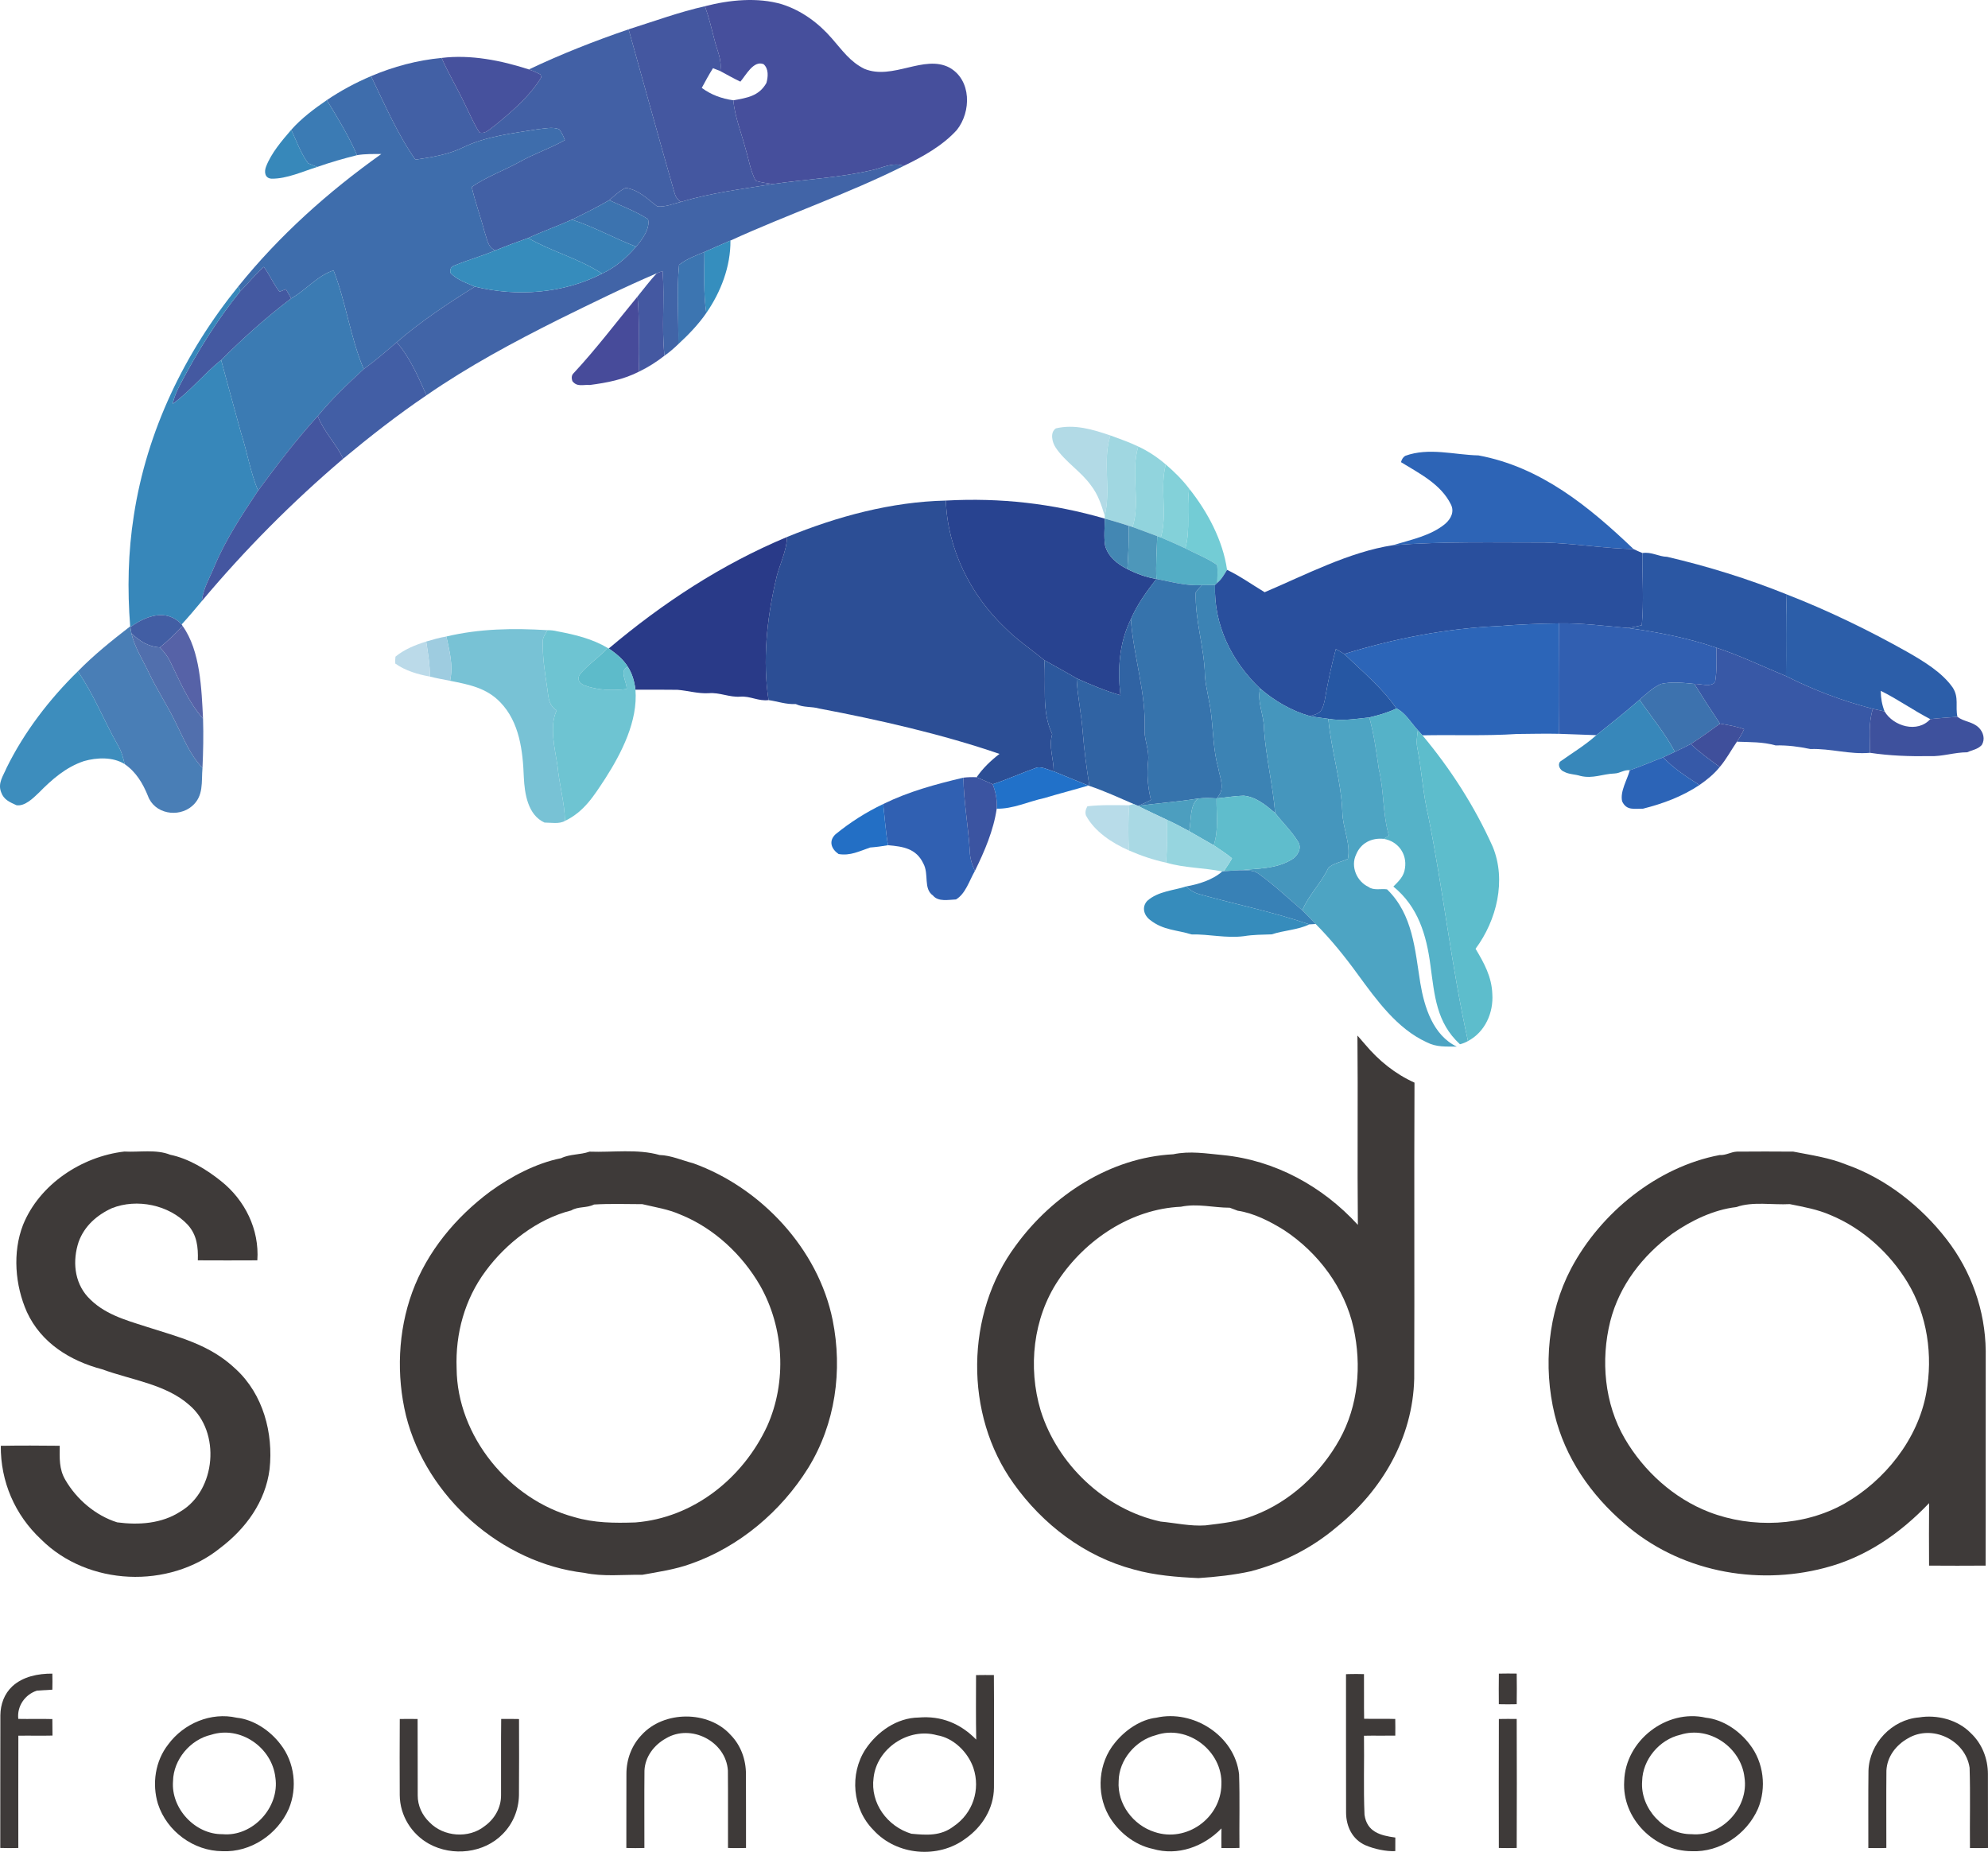 <?xml version="1.0" ?>
<!-- Generator: Adobe Illustrator 25.0.1, SVG Export Plug-In . SVG Version: 6.00 Build 0)  -->
<svg xmlns="http://www.w3.org/2000/svg" viewBox="0 0 568.315 529.399">
	<g>
		<path fill="#464F9C" d="M223.545,1.22c5.62,1.79,10.43,5.34,14.27,9.77c2.93,3.33,5.17,6.66,9.3,8.69   c8.09,3.33,17.01-4.18,24.3-0.36c6.35,3.54,6.26,12.66,2.12,17.84c-4.08,4.51-9.72,7.63-15.14,10.25c-3.4-1.14-6.05,0.62-9.43,1.3   c-9.15,2.1-18.8,2.56-28.07,3.91c-1.62-0.24-3.27-0.46-4.84-0.92c-1.5-2.75-1.99-6.13-2.91-9.12c-1.24-4.76-3.02-8.99-3.52-13.91   c3.88-0.68,7.34-1.17,9.47-4.95c0.49-1.74,0.69-4.04-0.8-5.37c-2.86-1.21-5.11,3.23-6.64,4.99c-1.95-0.92-3.84-1.99-5.74-3.02   c0.51-3.31-0.92-5.83-1.67-8.97c-0.83-3.22-1.59-6.44-2.72-9.57C208.485-0.03,216.555-0.85,223.545,1.22L223.545,1.22z"/>
		<path fill="#4457A0" d="M201.525,1.78c1.13,3.13,1.89,6.35,2.72,9.57c0.75,3.14,2.18,5.66,1.67,8.97   c-0.69-0.29-1.39-0.57-2.09-0.83c-1.15,1.83-2.19,3.74-3.21,5.64c2.75,2.01,5.67,3.05,9.01,3.54c0.5,4.92,2.28,9.15,3.52,13.91   c0.92,2.99,1.41,6.37,2.91,9.12c1.57,0.46,3.22,0.68,4.84,0.92c-8.89,1.44-17.61,2.51-26.3,5.11c-1.1-0.93-1.49-1.49-1.85-2.87   c-4.44-15.46-8.7-30.98-13.04-46.48C186.925,6.1,194.135,3.45,201.525,1.78L201.525,1.78z"/>
		<path fill="#4260A5" d="M179.705,8.38c4.34,15.5,8.6,31.02,13.04,46.48c0.36,1.38,0.75,1.94,1.85,2.87   c-2.1,0.53-4.53,1.53-6.71,1.27c-2.97-2.22-5.11-4.65-9-5.3c-1.75,0.79-3.26,2.3-4.72,3.52c-3.44,2.03-7.09,3.8-10.68,5.57   c-4.13,1.85-8.4,3.35-12.5,5.26c-3.17,1.11-6.3,2.28-9.41,3.54c-2.26-1.07-2.29-3.26-3.07-5.37c-1.11-4.29-2.68-8.46-3.65-12.77   c4.23-2.93,9.25-4.72,13.76-7.21c4.16-2.34,8.73-3.83,12.86-6.19c-0.4-1.1-0.88-2.14-1.59-3.07c-1.82-0.83-4.39-0.18-6.3-0.01   c-6.98,1.12-14.77,2.03-21.14,5.14c-4.19,2.07-9.1,2.87-13.69,3.53c-5.15-7.3-8.78-15.85-12.69-23.87   c6.45-2.74,13.2-4.55,20.18-5.21c2,4.55,4.58,8.8,6.69,13.3c1.34,2.67,2.5,5.51,4.13,8.01c1.74,0.54,2.97-1.04,4.3-1.91   c4.86-3.98,10.09-8.43,13.37-13.85l-0.2-0.79c-1.06-0.57-2.17-1.06-3.33-1.47C160.435,15.45,170.025,11.69,179.705,8.38   L179.705,8.38z"/>
		<path fill="#46519D" d="M151.205,19.85c1.16,0.41,2.27,0.9,3.33,1.47l0.2,0.79c-3.28,5.42-8.51,9.87-13.37,13.85   c-1.33,0.87-2.56,2.45-4.3,1.91c-1.63-2.5-2.79-5.34-4.13-8.01c-2.11-4.5-4.69-8.75-6.69-13.3   C134.515,15.53,143.345,17.29,151.205,19.85L151.205,19.85z"/>
		<path fill="#3E6DAC" d="M106.065,21.77c3.91,8.02,7.54,16.57,12.69,23.87c4.59-0.66,9.5-1.46,13.69-3.53   c6.37-3.11,14.16-4.02,21.14-5.14c1.91-0.17,4.48-0.82,6.3,0.01c0.71,0.93,1.19,1.97,1.59,3.07c-4.13,2.36-8.7,3.85-12.86,6.19   c-4.51,2.49-9.53,4.28-13.76,7.21c0.97,4.31,2.54,8.48,3.65,12.77c0.78,2.11,0.81,4.3,3.07,5.37c-3.74,1.61-7.67,2.66-11.41,4.22   c-1.16,0.34-1.62,1.07-1.39,2.19c1.7,1.94,4.66,2.91,6.98,3.94c-7.71,4.81-15.49,9.95-22.36,15.91c-3.08,2.64-6.12,5.3-9.42,7.67   c-3.82-9.05-5.06-19.1-8.62-28.21c-4.53,1.39-7.94,5.69-12.12,8.01c-0.48-0.9-0.99-1.78-1.53-2.64c-0.6,0.24-1.2,0.48-1.8,0.72   c-1.72-2.18-2.82-4.82-4.49-7.11c-2.42,2.1-4.44,4.69-6.72,6.96l-0.55-1.4c11.75-14.57,25.64-26.99,40.86-37.82   c-2.34,0-4.63-0.06-6.94,0.33c-2.39-5.52-5.5-10.62-8.64-15.74C97.395,25.93,101.645,23.64,106.065,21.77L106.065,21.77z"/>
		<path fill="#3B7BB4" d="M93.425,28.62c3.14,5.12,6.25,10.22,8.64,15.74c-3.85,0.96-7.6,2.04-11.35,3.36   c-0.9-0.31-1.78-0.66-2.63-1.06c-2.1-2.83-3.34-6.38-4.82-9.56C86.195,33.81,89.805,31.1,93.425,28.62L93.425,28.62z"/>
		<path fill="#3788BA" d="M83.265,37.1c1.48,3.18,2.72,6.73,4.82,9.56c0.85,0.4,1.73,0.75,2.63,1.06c-4.16,1.28-8.66,3.4-13.04,3.36   c-1.95-0.08-2.21-1.9-1.62-3.44C77.565,43.72,80.555,40.26,83.265,37.1L83.265,37.1z"/>
		<path fill="#4164A7" d="M258.395,47.41c-16.07,8.05-33.16,13.85-49.58,21.36c-2.49,1.06-4.96,2.17-7.44,3.26   c-2.44,1.01-5.2,2.03-7.25,3.7c-0.72,7.46-0.09,15.14-0.22,22.65c-1.24,1.19-2.53,2.32-3.94,3.3c-0.9-8.07,0.09-16.12-0.54-24.19   c-0.56,0.19-1.12,0.41-1.68,0.64c-9.49,4.06-18.76,8.64-28.01,13.19c-13.03,6.53-25.82,13.39-37.82,21.69   c-2.32-5.2-4.72-10.86-8.52-15.16c6.87-5.96,14.65-11.1,22.36-15.91c12,2.95,25.28,2,36.35-3.72c3.84-1.77,6.98-4.52,9.72-7.7   c1.67-1.88,4.13-5.24,3.42-7.87c-3.42-2.24-7.4-3.68-11.08-5.43c1.46-1.22,2.97-2.73,4.72-3.52c3.89,0.65,6.03,3.08,9,5.3   c2.18,0.26,4.61-0.74,6.71-1.27c8.69-2.6,17.41-3.67,26.3-5.11c9.27-1.35,18.92-1.81,28.07-3.91   C252.345,48.03,254.995,46.27,258.395,47.41L258.395,47.41z"/>
		<path fill="#3C73AF" d="M174.165,57.22c3.68,1.75,7.66,3.19,11.08,5.43c0.71,2.63-1.75,5.99-3.42,7.87   c-6.18-2.39-12.04-5.69-18.34-7.73C167.075,61.02,170.725,59.25,174.165,57.22L174.165,57.22z"/>
		<path fill="#3880B6" d="M163.485,62.79c6.3,2.04,12.16,5.34,18.34,7.73c-2.74,3.18-5.88,5.93-9.72,7.7   c-6.65-4.36-14.28-6.24-21.12-10.17C155.085,66.14,159.355,64.64,163.485,62.79L163.485,62.79z"/>
		<path fill="#368CBC" d="M150.985,68.05c6.84,3.93,14.47,5.81,21.12,10.17c-11.07,5.72-24.35,6.67-36.35,3.72   c-2.32-1.03-5.28-2-6.98-3.94c-0.23-1.12,0.23-1.85,1.39-2.19c3.74-1.56,7.67-2.61,11.41-4.22   C144.685,70.33,147.815,69.16,150.985,68.05L150.985,68.05z"/>
		<path fill="#358EBE" d="M208.815,68.77c0.07,7.39-2.74,14.7-6.91,20.72c-0.84-5.82-0.56-11.6-0.53-17.46   C203.855,70.94,206.325,69.83,208.815,68.77L208.815,68.77z"/>
		<path fill="#3C75B1" d="M201.375,72.03c-0.03,5.86-0.31,11.64,0.53,17.46c-2.24,3.26-5.1,6.21-8,8.89   c0.13-7.51-0.5-15.19,0.22-22.65C196.175,74.06,198.935,73.04,201.375,72.03L201.375,72.03z"/>
		<path fill="#4459A1" d="M75.415,76.29c1.67,2.29,2.77,4.93,4.49,7.11c0.6-0.24,1.2-0.48,1.8-0.72c0.54,0.86,1.05,1.74,1.53,2.64   c-7.04,5.31-13.76,11.38-20.02,17.6c-4.87,3.92-8.85,8.92-13.89,12.58c0.44-1.92,1.19-3.71,2.1-5.44   c4.92-9.4,10.6-18.56,17.27-26.81C70.975,80.98,72.995,78.39,75.415,76.29L75.415,76.29z"/>
		<path fill="#3B7BB3" d="M95.355,77.31c3.56,9.11,4.8,19.16,8.62,28.21c-4.59,4.24-9.18,8.58-13.14,13.42   c-6.15,6.77-11.64,13.98-17.06,21.33c-2.21-5.33-3.07-10.95-4.85-16.44c-1.91-6.97-3.84-13.93-5.71-20.91   c6.26-6.22,12.98-12.29,20.02-17.6C87.415,83,90.825,78.7,95.355,77.31L95.355,77.31z"/>
		<path fill="#4458A1" d="M189.425,77.49c0.63,8.07-0.36,16.12,0.54,24.19c-2.26,1.77-4.68,3.31-7.26,4.55   c-0.34-7.17,0.24-14.3-0.46-21.45c1.82-2.23,3.54-4.55,5.5-6.65C188.305,77.9,188.865,77.68,189.425,77.49L189.425,77.49z"/>
		<path fill="#3787BA" d="M68.145,81.85l0.55,1.4c-6.67,8.25-12.35,17.41-17.27,26.81c-0.91,1.73-1.66,3.52-2.1,5.44   c5.04-3.66,9.02-8.66,13.89-12.58c1.87,6.98,3.8,13.94,5.71,20.91c1.78,5.49,2.64,11.11,4.85,16.44   c-4.56,6.87-9.31,14.03-12.48,21.66c-1.31,3.21-3.29,6.45-3.58,9.88c-1.89,2.26-3.79,4.54-5.79,6.7   c-4.31-4.66-10.28-2.44-14.66,0.78l-0.05-0.23c-0.83-10.57-0.61-21.19,1.04-31.67C41.965,123.16,52.785,100.82,68.145,81.85   L68.145,81.85z"/>
		<path fill="#474B9A" d="M182.245,84.78c0.7,7.15,0.12,14.28,0.46,21.45c-4.48,2.29-9.15,3.18-14.08,3.83   c-1.95-0.16-3.62,0.66-4.99-1.1c-0.34-1.02-0.21-1.79,0.39-2.32C170.535,99.63,176.155,92.15,182.245,84.78L182.245,84.78z"/>
		<path fill="#425EA5" d="M113.395,97.85c3.8,4.3,6.2,9.96,8.52,15.16c-8.28,5.61-16.12,11.74-23.81,18.13   c-2.01-4.33-5.5-7.62-7.27-12.2c3.96-4.84,8.55-9.18,13.14-13.42C107.275,103.15,110.315,100.49,113.395,97.85L113.395,97.85z"/>
		<path fill="#4456A0" d="M90.835,118.94c1.77,4.58,5.26,7.87,7.27,12.2c-14.58,12.39-28.09,26.01-40.39,40.67   c0.29-3.43,2.27-6.67,3.58-9.88c3.17-7.63,7.92-14.79,12.48-21.66C79.195,132.92,84.685,125.71,90.835,118.94L90.835,118.94z"/>
		<path fill="#B2DAE6" d="M301.845,122.46c5.4-1.26,10.49,0.3,15.58,2.02c-2.34,7.3,0.26,15.43-1.62,23   c-0.92-3.09-1.88-6.05-3.87-8.64c-2.88-4.07-7.4-6.76-10.13-10.86C300.805,126.52,300.075,123.63,301.845,122.46L301.845,122.46z"/>
		<path fill="#A0D7E1" d="M317.425,124.48c2.68,0.98,5.39,1.93,7.97,3.16c-2.26,7.58,0.69,15.74-1.62,23.01l-1.1-0.34   c-2.27-0.73-4.54-1.43-6.84-2.05l-0.03-0.78C317.685,139.91,315.085,131.78,317.425,124.48L317.425,124.48z"/>
		<path fill="#91D4DD" d="M325.395,127.64c2.86,1.34,5.47,3.07,7.87,5.14c-1.81,7.04,0.56,13.94-1.41,20.86l-1.03-0.37   c-2.35-0.88-4.71-1.74-7.05-2.62C326.085,143.38,323.135,135.22,325.395,127.64L325.395,127.64z"/>
		<path fill="#2D64B6" d="M422.665,130.19c17.8,3.31,31.58,14.62,44.34,26.79c-8.48-0.21-16.92-1.62-25.4-1.88   c-14.43,0.02-29.02-0.35-43.41,0.76c5-1.53,10.86-2.68,14.98-6.14c1.6-1.4,2.65-3.43,1.6-5.51c-2.85-5.82-9.05-8.88-14.27-12.09   c0.22-0.84,0.62-1.44,1.22-1.81C408.515,127.84,415.715,130.04,422.665,130.19L422.665,130.19z"/>
		<path fill="#83D1D9" d="M333.265,132.78c2.43,2.07,4.75,4.37,6.69,6.92c-0.81,5.75,0.44,11.5-1.1,17.05   c-2.31-1.09-4.65-2.11-7-3.11C333.825,146.72,331.455,139.82,333.265,132.78L333.265,132.78z"/>
		<path fill="#73CCD5" d="M339.955,139.7c5.26,6.61,9.62,14.76,10.83,23.2c-0.84,1.35-1.54,2.71-2.81,3.73   c0.03-1.69,0.17-3.41-0.02-5.09c-2.75-1.98-6.1-3.21-9.1-4.79C340.395,151.2,339.145,145.45,339.955,139.7L339.955,139.7z"/>
		<path fill="#2C4E95" d="M270.395,143.1c0.45,13.73,7.02,26.98,16.92,36.37c3.44,3.49,7.47,6.13,11.21,9.25   c0.61,7.19-0.9,14.44,2.27,21.14c-1.05,3.7,0.41,6.88,0.43,10.66c-1.55-0.41-3.66-1.63-5.22-0.95c-4.1,1.46-8.07,3.26-12.21,4.63   c-1.53-0.67-3.06-1.36-4.6-2.01c1.76-2.56,4.07-4.79,6.54-6.67c-16.43-5.64-34.55-9.75-51.5-12.96c-2.26-0.65-4.52-0.23-6.76-1.29   c-2.8,0.14-5.09-0.75-7.77-1.13c-1.71-11.19-0.52-22.94,2-33.93c0.87-4.44,3.15-8.28,3.29-12.7   C239.385,147.61,254.845,143.45,270.395,143.1L270.395,143.1z"/>
		<path fill="#284390" d="M270.395,143.1c15.6-0.86,30.52,0.84,45.44,5.16c-0.02,2.54-0.31,5.2,0.09,7.72   c0.85,3.18,3.53,5.29,6.36,6.7c2.62,1.33,5.38,2.36,8.3,2.82c-2.81,3.62-5.47,7.26-7.3,11.5c-3.37,6.89-3.82,14.23-2.99,21.75   c-4.29-1.24-8.45-3-12.52-4.82c-3.05-1.8-6.16-3.49-9.25-5.21c-3.74-3.12-7.77-5.76-11.21-9.25   C277.415,170.08,270.845,156.83,270.395,143.1L270.395,143.1z"/>
		<path fill="#4387B3" d="M315.835,148.26c2.3,0.62,4.57,1.32,6.84,2.05c0.08,4.13-0.12,8.24-0.39,12.37   c-2.83-1.41-5.51-3.52-6.36-6.7C315.525,153.46,315.815,150.8,315.835,148.26L315.835,148.26z"/>
		<path fill="#4D97BA" d="M322.675,150.31l1.1,0.34c2.34,0.88,4.7,1.74,7.05,2.62c-0.13,4.08-0.45,8.14-0.24,12.23   c-2.92-0.46-5.68-1.49-8.3-2.82C322.555,158.55,322.755,154.44,322.675,150.31L322.675,150.31z"/>
		<path fill="#53ADC5" d="M330.825,153.27l1.03,0.37c2.35,1,4.69,2.02,7,3.11c3,1.58,6.35,2.81,9.1,4.79   c0.19,1.68,0.05,3.4,0.02,5.09l-0.63,0.61c-1.25-0.01-2.5,0-3.75,0.03c-4.54,0.27-8.61-0.93-13.01-1.77   C330.375,161.41,330.695,157.35,330.825,153.27L330.825,153.27z"/>
		<path fill="#293A88" d="M224.995,153.51c-0.14,4.42-2.42,8.26-3.29,12.7c-2.52,10.99-3.71,22.74-2,33.93   c-2.86,0.38-5.24-1.21-8.08-0.98c-3.12,0.23-5.88-1.26-9.02-0.99c-3.07,0.17-5.93-0.73-8.95-0.97c-4-0.07-8-0.02-12-0.04   c-0.27-2.33-0.89-4.5-2.15-6.5c-1.38-2.24-3.35-3.79-5.47-5.28C189.475,172.36,206.315,161.31,224.995,153.51L224.995,153.51z"/>
		<path fill="#294F9D" d="M441.605,155.1c8.48,0.26,16.92,1.67,25.4,1.88c0.83,0.4,1.67,0.77,2.51,1.12   c-0.06,6.85,0.47,13.83-0.17,20.64c-1.31,0.33-2.63,0.59-3.96,0.79c-6.55-0.57-13.18-1.44-19.75-1.32   c-5.7,0.07-11.34,0.31-17.02,0.76c-15.08,0.66-29.9,3.54-44.32,7.99c-0.8-0.49-1.58-0.97-2.41-1.42c-1.32,4.88-2.34,9.76-3.2,14.73   c-0.71,3.01-1.11,3.64-4.2,4.44c-5.25-1.47-10.16-4.34-14.27-7.9c-8.17-7.77-13.25-18.14-12.87-29.57l0.63-0.61   c1.27-1.02,1.97-2.38,2.81-3.73c3.74,1.8,7.19,4.25,10.74,6.4c11.59-4.92,24.18-11.53,36.67-13.44   C412.585,154.75,427.175,155.12,441.605,155.1L441.605,155.1z"/>
		<path fill="#2B57A3" d="M469.515,158.1c2.71-0.4,4.52,1.02,7.07,1.08c11.63,2.72,23.01,6.24,34.2,10.75   c-0.34,7.78-0.1,15.56-0.22,23.35c-6.64-2.73-13.06-5.86-19.9-8.11c-8.22-2.81-16.69-4.45-25.28-5.64c1.33-0.2,2.65-0.46,3.96-0.79   C469.985,171.93,469.455,164.95,469.515,158.1L469.515,158.1z"/>
		<path fill="#3673AC" d="M330.585,165.5c4.4,0.84,8.47,2.04,13.01,1.77c-0.64,0.65-1.23,1.34-1.77,2.08   c-0.22,8.15,2.48,15.75,2.63,23.83c0.29,3.85,1.45,7.51,1.82,11.34c0.58,5.08,0.61,10.06,1.98,15.03c0.56,3.12,2.14,6.07-0.48,8.69   c-1.78-0.11-3.53-0.17-5.3,0.04c-5.69,0.94-11.45,1.31-17.16,2.11c1.24-0.52,2.51-1.07,3.7-1.71c-0.93-3.94-1.18-7.11-0.79-11.15   c0.34-3-0.97-5.59-1.03-8.51c0.56-10.67-3.19-21.4-3.91-32.02C325.115,172.76,327.775,169.12,330.585,165.5L330.585,165.5z"/>
		<path fill="#3C83B4" d="M343.595,167.27c1.25-0.03,2.5-0.04,3.75-0.03c-0.38,11.43,4.7,21.8,12.87,29.57   c-0.87,4.18,1.16,7.53,1.13,11.64c0.56,8.04,2.52,15.96,3.19,23.98c-2.61-2.2-5.48-4.65-9.02-4.96c-2.59,0.06-5.17,0.54-7.74,0.77   c2.62-2.62,1.04-5.57,0.48-8.69c-1.37-4.97-1.4-9.95-1.98-15.03c-0.37-3.83-1.53-7.49-1.82-11.34c-0.15-8.08-2.85-15.68-2.63-23.83   C342.365,168.61,342.955,167.92,343.595,167.27L343.595,167.27z"/>
		<path fill="#2C5EA9" d="M510.785,169.93c11.84,4.61,23.48,10.26,34.55,16.49c4.55,2.62,9.89,5.8,12.92,10.18   c1.81,2.86,0.67,5.31,1.32,8.32c-2.59,0.19-5.18,0.36-7.76,0.66c-4.83-2.49-9.29-5.69-14.16-8.09c0.03,2.12,0.33,3.89,1.09,5.88   c-1.12-0.25-2.23-0.49-3.35-0.73c-8.79-2.31-16.72-5.28-24.83-9.36C510.685,185.49,510.445,177.71,510.785,169.93L510.785,169.93z"/>
		<path fill="#425EA4" d="M51.925,178.51l0.28,0.44c-2.04,2.19-4.18,4.25-6.51,6.14c-3.41-0.25-5.67-1.78-8.12-4l-0.31-1.8   C41.645,176.07,47.615,173.85,51.925,178.51L51.925,178.51z"/>
		<path fill="#3063A3" d="M323.285,177c0.72,10.62,4.47,21.35,3.91,32.02c0.06,2.92,1.37,5.51,1.03,8.51   c-0.39,4.04-0.14,7.21,0.79,11.15c-1.19,0.64-2.46,1.19-3.7,1.71l-1.23-0.54c-4.17-1.8-8.35-3.72-12.66-5.18   c-0.82-5.14-1.49-10.3-1.91-15.5c-0.36-5.11-1.5-10.11-1.74-15.24c4.07,1.82,8.23,3.58,12.52,4.82   C319.465,191.23,319.915,183.89,323.285,177L323.285,177z"/>
		<path fill="#2C65B8" d="M445.635,178.21c-0.06,10.52-0.09,21.05-0.01,31.57c-4.01-0.1-8.01,0.03-12.02,0.05   c-8.96,0.59-17.98,0.2-26.96,0.38l-1.32-1.45c-1.89-2.02-3.58-5.04-6.13-6.22c-4.03-5.89-9.79-10.63-14.9-15.58   c14.42-4.45,29.24-7.33,44.32-7.99C434.295,178.52,439.935,178.28,445.635,178.21L445.635,178.21z"/>
		<path fill="#315FB1" d="M445.635,178.21c6.57-0.12,13.2,0.75,19.75,1.32c8.59,1.19,17.06,2.83,25.28,5.64   c0.04,3.22,0.19,6.58-0.36,9.76c-1.08,1.65-4.27,0.48-5.94,0.58c-3.09-0.3-6.47-0.68-9.52,0.01c-2.29,0.99-4.28,2.89-6.15,4.52   c-4.01,3.5-8.18,6.81-12.34,10.13c-3.58-0.16-7.16-0.24-10.73-0.39C445.545,199.26,445.575,188.73,445.635,178.21L445.635,178.21z"/>
		<path fill="#497EB6" d="M37.215,179.06l0.05,0.23l0.31,1.8c0.9,3.94,3.17,7.4,4.94,11.13c2.31,4.92,5.34,9.43,7.7,14.32   c2.29,4.6,4.08,9.19,7.67,13c-0.35,4.04,0.43,8.01-3.01,10.93c-3.92,3.34-10.73,2.22-12.59-2.95c-1.46-3.59-3.39-6.84-6.65-9.08   c-0.43-1.86-0.9-3.66-1.89-5.32c-4.01-7.02-6.87-14.51-11.49-21.2C26.875,187.19,32.005,183.1,37.215,179.06L37.215,179.06z"/>
		<path fill="#5662A7" d="M52.205,178.95c5.09,7.11,5.41,18.07,5.84,26.51c-4.28-4.92-6.53-10.54-9.38-16.3   c-0.73-1.56-1.78-2.84-2.97-4.07C48.025,183.2,50.165,181.14,52.205,178.95L52.205,178.95z"/>
		<path fill="#78C2D5" d="M156.495,180.15c-0.45,0.91-1.27,1.92-1.32,2.96c-0.13,4.35,0.5,8.58,1.15,12.86   c0.51,2.8,0.16,5.4,2.8,7.11c-2.17,4.65-0.46,11.03,0.25,15.88c0.49,5.31,2.02,10.36,2.14,15.71c-1.61,0.96-4.04,0.49-5.86,0.48   c-4.79-2.18-5.68-8.28-5.91-12.96c-0.28-7.52-1.23-15.74-6.72-21.42c-3.98-4.15-8.97-5.06-14.36-6.15   c0.95-4.41-0.15-8.38-1.06-12.66C137.135,179.69,146.755,179.56,156.495,180.15L156.495,180.15z"/>
		<path fill="#6EC4D2" d="M156.495,180.15c1.02-0.01,1.99,0.11,2.92,0.35c5.03,0.94,9.88,2.11,14.34,4.75   c-2.45,2.6-5.49,4.62-7.82,7.31c-1.11,1.44-0.49,2.6,1,3.32c3.81,1.46,8.22,1.59,12.23,1.1c0.05-2.05-2.3-5.42,0.34-6.32   c1.26,2,1.88,4.17,2.15,6.5c0.74,8.93-3.96,18.11-8.65,25.43c-3.22,4.9-5.99,9.44-11.49,12.08c-0.12-5.35-1.65-10.4-2.14-15.71   c-0.71-4.85-2.42-11.23-0.25-15.88c-2.64-1.71-2.29-4.31-2.8-7.11c-0.65-4.28-1.28-8.51-1.15-12.86   C155.225,182.07,156.045,181.06,156.495,180.15L156.495,180.15z"/>
		<path fill="#516FAD" d="M37.575,181.09c2.45,2.22,4.71,3.75,8.12,4c1.19,1.23,2.24,2.51,2.97,4.07c2.85,5.76,5.1,11.38,9.38,16.3   c0.15,4.69,0.05,9.39-0.16,14.08c-3.59-3.81-5.38-8.4-7.67-13c-2.36-4.89-5.39-9.4-7.7-14.32   C40.745,188.49,38.475,185.03,37.575,181.09L37.575,181.09z"/>
		<path fill="#9ECCE0" d="M127.605,181.96c0.91,4.28,2.01,8.25,1.06,12.66c-1.94-0.37-3.87-0.72-5.78-1.21   c0.04-3.4-0.54-6.66-1.05-10.01C123.745,182.84,125.635,182.28,127.605,181.96L127.605,181.96z"/>
		<path fill="#BBDAE9" d="M121.835,183.4c0.51,3.35,1.09,6.61,1.05,10.01c-3.41-0.6-7.05-1.68-9.89-3.72   c-0.04-0.67-0.02-1.33,0.06-1.97C115.545,185.65,118.775,184.35,121.835,183.4L121.835,183.4z"/>
		<path fill="#5DBBCA" d="M173.755,185.25l0.28,0.13c2.12,1.49,4.09,3.04,5.47,5.28c-2.64,0.9-0.29,4.27-0.34,6.32   c-4.01,0.49-8.42,0.36-12.23-1.1c-1.49-0.72-2.11-1.88-1-3.32C168.265,189.87,171.305,187.85,173.755,185.25L173.755,185.25z"/>
		<path fill="#2657A3" d="M381.885,185.54c0.83,0.45,1.61,0.93,2.41,1.42c5.11,4.95,10.87,9.69,14.9,15.58   c-2.47,1.2-5.08,1.93-7.74,2.56c-3.96,0.41-7.74,1.08-11.73,0.39c-1.75-0.27-3.52-0.41-5.24-0.78c3.09-0.8,3.49-1.43,4.2-4.44   C379.545,195.3,380.565,190.42,381.885,185.54L381.885,185.54z"/>
		<path fill="#3858A6" d="M490.665,185.17c6.84,2.25,13.26,5.38,19.9,8.11c8.11,4.08,16.04,7.05,24.83,9.36   c-1.32,4.23-0.8,8.22-0.81,12.57c-5.88,0.53-11.21-1.28-17.03-1.08c-3.43-0.7-6.43-1.11-9.97-1.04c-3.71-1.04-7.25-0.91-11.05-1.06   c0.77-1.15,1.48-2.31,2.05-3.58c-2.24-0.8-4.55-1.19-6.89-1.58c-2.51-3.75-4.96-7.53-7.33-11.36c1.67-0.1,4.86,1.07,5.94-0.58   C490.855,191.75,490.705,188.39,490.665,185.17L490.665,185.17z"/>
		<path fill="#2C589D" d="M298.525,188.72c3.09,1.72,6.2,3.41,9.25,5.21c0.24,5.13,1.38,10.13,1.74,15.24   c0.42,5.2,1.09,10.36,1.91,15.5l-0.29-0.1c-3.3-1.37-6.63-2.66-9.91-4.05c-0.02-3.78-1.48-6.96-0.43-10.66   C297.625,203.16,299.135,195.91,298.525,188.72L298.525,188.72z"/>
		<path fill="#3D8DBD" d="M22.255,191.92c4.62,6.69,7.48,14.18,11.49,21.2c0.99,1.66,1.46,3.46,1.89,5.32   c-3.33-2.11-7.98-1.9-11.63-0.86c-5.23,1.76-9.13,5.22-12.93,9.07c-1.59,1.52-3.99,3.93-6.38,3.54c-1.95-0.91-3.64-1.56-4.39-3.77   c-0.98-2.57,0.63-4.64,1.59-6.94C6.955,209.22,14.095,199.91,22.255,191.92L22.255,191.92z"/>
		<path fill="#3D72AE" d="M474.845,195.52c3.05-0.69,6.43-0.31,9.52-0.01c2.37,3.83,4.82,7.61,7.33,11.36   c-2.73,2.01-5.48,4-8.34,5.82c-1.51,0.76-3.01,1.54-4.55,2.25c-2.87-5.4-6.64-9.88-10.11-14.9   C470.565,198.41,472.555,196.51,474.845,195.52L474.845,195.52z"/>
		<path fill="#4596BD" d="M360.215,196.81c4.11,3.56,9.02,6.43,14.27,7.9c1.72,0.37,3.49,0.51,5.24,0.78   c0.86,9.14,3.66,17.6,4.02,26.72c0.08,4.35,2.46,9.11,1.57,13.32c-1.71,0.88-4.3,1.23-5.61,2.65c-2.06,4.36-5.52,7.57-7.41,12.06   c-4.08-3.49-8.02-7.23-12.38-10.37c-1.65-1.27-3.47-0.97-5.44-1.09c5.17-0.54,10.07-0.3,14.69-3c1.71-0.96,3.13-3.23,1.94-5.11   c-1.8-2.98-4.44-5.48-6.57-8.24c-0.67-8.02-2.63-15.94-3.19-23.98C361.375,204.34,359.345,200.99,360.215,196.81L360.215,196.81z"/>
		<path fill="#3787BA" d="M468.695,200.04c3.47,5.02,7.24,9.5,10.11,14.9c-1.11,0.54-2.23,1.07-3.37,1.58   c-3.19,1.19-6.31,2.57-9.52,3.68c-1.63-0.21-2.77,0.86-4.32,0.92c-3.46,0.12-6.22,1.57-9.8,0.7c-1.49-0.49-3.31-0.43-4.65-1.2   c-1.15-0.39-1.98-1.93-1.14-2.9c3.5-2.5,7.11-4.64,10.35-7.55C460.515,206.85,464.685,203.54,468.695,200.04L468.695,200.04z"/>
		<path fill="#55B2C8" d="M405.325,208.76c-0.21,1.71-0.5,3.33-0.15,5.05c1.27,6.55,1.61,13.19,3.18,19.71   c4.26,21.25,6.6,42.94,11.3,64.09c-0.7,0.4-1.46,0.71-2.29,0.92c-6.78-6.21-7.26-14.01-8.44-22.56c-1.14-8.7-3.53-16.78-10.6-22.52   c1.56-1.58,3.03-2.91,3.32-5.25c0.64-4.1-1.99-7.73-6.09-8.39c0.51-0.29,1.01-0.6,1.49-0.93c-1.82-6.31-1.35-12.75-2.89-19.09   c-0.7-4.96-1.37-9.84-2.7-14.69c2.66-0.63,5.27-1.36,7.74-2.56C401.745,203.72,403.435,206.74,405.325,208.76L405.325,208.76z"/>
		<path fill="#3E519D" d="M535.395,202.64c1.12,0.24,2.23,0.48,3.35,0.73c2.54,4.28,9.42,6.28,13.07,2.21   c2.58-0.3,5.17-0.47,7.76-0.66c2,1.51,4.26,1.29,6.16,3.14c1.26,1.32,1.81,3.25,0.81,4.9c-1.15,1.28-2.68,1.41-4.17,2.1   c-3.67,0-7.08,1.25-10.76,1.1c-5.71,0.09-11.37-0.1-17.03-0.95C534.595,210.86,534.075,206.87,535.395,202.64L535.395,202.64z"/>
		<path fill="#4DA4C3" d="M391.455,205.1c1.33,4.85,2,9.73,2.7,14.69c1.54,6.34,1.07,12.78,2.89,19.09   c-0.48,0.33-0.98,0.64-1.49,0.93c-3.48-0.35-6.54,1.19-7.88,4.47c-1.65,3.44,0.19,7.72,3.57,9.28c1.42,1.07,3.53,0.44,5.27,0.68   c7.4,7.18,7.97,17.23,9.51,26.78c1.14,6.87,3.63,14.93,10.42,18.18c-3.14-0.05-5.75,0.22-8.62-1.26   c-8.43-3.86-14.29-12.04-19.62-19.31c-3.69-5.1-7.65-10.01-12.09-14.48c-1.25-1.32-2.53-2.62-3.82-3.91   c1.89-4.49,5.35-7.7,7.41-12.06c1.31-1.42,3.9-1.77,5.61-2.65c0.89-4.21-1.49-8.97-1.57-13.32c-0.36-9.12-3.16-17.58-4.02-26.72   C383.715,206.18,387.495,205.51,391.455,205.1L391.455,205.1z"/>
		<path fill="#3F4F9B" d="M491.695,206.87c2.34,0.39,4.65,0.78,6.89,1.58c-0.57,1.27-1.28,2.43-2.05,3.58   c-1.66,2.43-2.98,4.97-4.9,7.23c-2.86-2.09-5.72-4.12-8.28-6.57C486.215,210.87,488.965,208.88,491.695,206.87L491.695,206.87z"/>
		<path fill="#5DBDCC" d="M405.325,208.76l1.32,1.45c8.05,9.63,14.93,20.35,20.07,31.81c3.98,9.63,1.16,21.07-4.89,29.21   c2.46,4.12,4.61,8,4.79,12.94c0.36,5.36-2.08,10.87-6.96,13.44c-4.7-21.15-7.04-42.84-11.3-64.09c-1.57-6.52-1.91-13.16-3.18-19.71   C404.825,212.09,405.115,210.47,405.325,208.76L405.325,208.76z"/>
		<path fill="#3659A8" d="M483.355,212.69c2.56,2.45,5.42,4.48,8.28,6.57c-1.65,2.05-3.66,3.67-5.81,5.16   c-3.7-2.36-7.33-4.71-10.39-7.9c1.14-0.51,2.26-1.04,3.37-1.58C480.345,214.23,481.845,213.45,483.355,212.69L483.355,212.69z"/>
		<path fill="#2C64B7" d="M475.435,216.52c3.06,3.19,6.69,5.54,10.39,7.9c-4.97,3.31-10.4,5.32-16.15,6.77   c-2.49-0.04-4.71,0.6-5.95-2.11c-0.65-2.82,1.46-6.17,2.19-8.88C469.125,219.09,472.245,217.71,475.435,216.52L475.435,216.52z"/>
		<path fill="#2171C9" d="M296.005,219.57c1.56-0.68,3.67,0.54,5.22,0.95c3.28,1.39,6.61,2.68,9.91,4.05   c-3.95,1.17-8.67,2.39-12.56,3.57c-4.48,0.95-9.05,3.17-13.64,3.04c0.13-2.57-0.24-4.59-1.14-6.98   C287.935,222.83,291.905,221.03,296.005,219.57L296.005,219.57z"/>
		<path fill="#3060B2" d="M275.405,222.31c0.11,6.97,1.4,13.91,1.82,20.87c0.05,2.14,0.6,3.89,1.46,5.82   c-1.58,2.73-2.64,6.49-5.39,8.13c-2.13,0.08-5.06,0.74-6.57-1.11c-2.85-2-1.07-6.07-2.77-9.17c-2.05-4.31-5.81-4.85-10.09-5.22   c-0.69-3.9-0.92-7.84-1.39-11.77C259.965,226.2,267.435,224.22,275.405,222.31L275.405,222.31z"/>
		<path fill="#3B54A1" d="M275.405,222.31c1.25-0.14,2.52-0.18,3.79-0.12c1.54,0.65,3.07,1.34,4.6,2.01c0.9,2.39,1.27,4.41,1.14,6.98   c-0.91,6.22-3.49,12.21-6.25,17.82c-0.86-1.93-1.41-3.68-1.46-5.82C276.805,236.22,275.515,229.28,275.405,222.31L275.405,222.31z"/>
		<path fill="#5FBDCC" d="M355.515,227.47c3.54,0.31,6.41,2.76,9.02,4.96c2.13,2.76,4.77,5.26,6.57,8.24   c1.19,1.88-0.23,4.15-1.94,5.11c-4.62,2.7-9.52,2.46-14.69,3c-1.55,0.08-3.09,0.16-4.63,0.29c0.82-1.21,1.66-2.41,2.36-3.69   c-1.62-1.38-3.48-2.52-5.24-3.73c1.48-4.52,0.75-8.77,0.81-13.41C350.345,228.01,352.925,227.53,355.515,227.47L355.515,227.47z"/>
		<path fill="#4C9EBF" d="M342.475,228.28c-2.5,2.01-1.84,6.37-2.54,9.33c-2.11-1.16-4.24-2.28-6.43-3.29   c-2.73-1.31-5.49-2.55-8.19-3.93C331.025,229.59,336.785,229.22,342.475,228.28L342.475,228.28z"/>
		<path fill="#54ACC5" d="M342.475,228.28c1.77-0.21,3.52-0.15,5.3-0.04c-0.06,4.64,0.67,8.89-0.81,13.41   c-2.32-1.38-4.7-2.67-7.03-4.04C340.635,234.65,339.975,230.29,342.475,228.28L342.475,228.28z"/>
		<path fill="#236FC5" d="M252.475,229.86c0.47,3.93,0.7,7.87,1.39,11.77c-1.71,0.3-3.38,0.52-5.11,0.65   c-3.1,1.05-5.64,2.43-9.02,1.87c-2.1-1.44-2.93-3.73-0.87-5.66C243.035,235.09,247.615,232.17,252.475,229.86L252.475,229.86z"/>
		<path fill="#B8DCE9" d="M310.845,230.5c3.95-0.47,8-0.31,11.97-0.29c-0.35,4.3-0.29,8.6-0.11,12.9c-4.68-2.03-9.81-5.37-12.26-9.99   C310.175,232.31,310.315,231.44,310.845,230.5L310.845,230.5z"/>
		<path fill="#A9D9E4" d="M322.815,230.21l1.27-0.36l1.23,0.54c2.7,1.38,5.46,2.62,8.19,3.93c0.32,4.11,0.11,8.19-0.14,12.29   c-3.67-0.78-7.22-2-10.66-3.5C322.525,238.81,322.465,234.51,322.815,230.21L322.815,230.21z"/>
		<path fill="#96D5DF" d="M333.505,234.32c2.19,1.01,4.32,2.13,6.43,3.29c2.33,1.37,4.71,2.66,7.03,4.04   c1.76,1.21,3.62,2.35,5.24,3.73c-0.7,1.28-1.54,2.48-2.36,3.69l-0.45,0.07c-5.35-1.12-10.71-0.97-16.03-2.53   C333.615,242.51,333.825,238.43,333.505,234.32L333.505,234.32z"/>
		<path fill="#3881B6" d="M349.395,249.14l0.45-0.07c1.54-0.13,3.08-0.21,4.63-0.29c1.97,0.12,3.79-0.18,5.44,1.09   c4.36,3.14,8.3,6.88,12.38,10.37c1.29,1.29,2.57,2.59,3.82,3.91l-1.82,0.11c-10.22-3.53-20.83-5.67-31.09-8.54   c-1.71-0.42-2.83-1.12-4.11-2.31C342.655,252.78,346.615,251.57,349.395,249.14L349.395,249.14z"/>
		<path fill="#368CBC" d="M339.095,253.41c1.28,1.19,2.4,1.89,4.11,2.31c10.26,2.87,20.87,5.01,31.09,8.54   c-3.31,1.6-7.31,1.7-10.74,2.85c-2.68,0.1-5.28,0.08-7.95,0.52c-5.1,0.65-9.9-0.6-14.98-0.5c-4.16-1.32-8.04-1.14-11.83-4.12   c-1.79-1.34-2.47-3.7-0.83-5.47C331.065,254.74,335.745,254.54,339.095,253.41L339.095,253.41z"/>
		<path fill="#3E3A39" d="M35.545,329.2c4.33,0.23,9.12-0.69,13.1,0.91c5.24,1.08,10.35,4.17,14.51,7.51   c6.86,5.43,11.03,13.86,10.41,22.68c-5.67,0.03-11.34,0.03-17.01,0c0.12-3.8-0.24-7.24-2.89-10.17c-5.32-5.7-14.54-7.59-21.7-4.73   c-4.28,1.96-7.84,5.1-9.48,9.61c-1.77,5.33-1.3,11.42,2.59,15.72c4.49,4.88,10.51,6.54,16.56,8.48   c9.44,3.05,18.29,5.05,25.78,12.19c7.81,7.18,10.77,18.29,9.65,28.61c-1.18,9.31-6.78,16.96-14.11,22.52   c-14.64,11.83-37.85,10.89-51.22-2.47c-7.48-6.99-11.58-16.49-11.51-26.74c5.61-0.1,11.24-0.07,16.85-0.01   c-0.02,3.48-0.24,6.65,1.62,9.78c3.22,5.55,8.65,10.18,14.8,12.11c6.17,0.82,12.74,0.39,18.08-3.09   c10.22-6.02,11.62-22.76,2.56-30.43c-6.71-5.99-16.64-7.18-24.89-10.22c-9.16-2.4-17.47-7.52-21.55-16.38   c-3.39-7.62-4.16-17.04-1.12-24.89C11.275,338.54,23.365,330.61,35.545,329.2L35.545,329.2z"/>
		<path fill="#3E3A39" d="M14.965,478.45c0.04,1.53,0.04,3.06,0,4.59c-1.46,0.1-2.92,0.19-4.38,0.26c-3.44,1.1-5.77,4.45-5.36,8.09   c3.24,0.07,6.5-0.05,9.74,0.05c0.03,1.57,0.03,3.14,0.04,4.72c-3.25,0.09-6.51-0.02-9.76,0.04c-0.03,10.69-0.01,21.4-0.01,32.09   c-1.73,0.04-3.43,0.06-5.16-0.01c0.03-12.65-0.02-25.31,0.03-37.95c0.04-3.11,1.11-6.09,3.4-8.24   C6.585,479.26,10.915,478.42,14.965,478.45L14.965,478.45z"/>
		<g>
			<path fill="#3E3A39" d="M390.285,298.61c-0.73-0.87-1.48-1.73-2.23-2.57c0.17,18.03-0.06,36.09,0.12,54.12    c-10.11-11.06-23.76-18.49-38.59-19.95c-4.8-0.44-9.36-1.25-14.2-0.23c-17.92,0.91-34.47,11.64-44.97,26.04    c-14.49,19.43-14.81,48.36-0.67,68.06c8.34,11.74,20.39,20.91,34.4,24.6c5.91,1.67,12.3,2.18,18.46,2.46    c4.89-0.32,10.22-0.89,14.96-1.95c8.97-2.35,17.38-6.56,24.49-12.59c13-10.45,21.83-25.52,22.23-42.45    c0.11-28.21-0.05-56.44,0.08-84.65C398.825,307,394.195,303.25,390.285,298.61z M382.945,411.51    c-5.34,9.59-14.09,17.77-24.41,21.69c-4.52,1.86-9.12,2.25-13.93,2.87c-4.3,0.29-8.53-0.68-12.82-1.09    c-15.93-3.47-29.46-16.27-34.3-31.78c-3.66-12.3-2.17-26.33,4.99-37.11c7.8-11.74,20.91-20.48,35.11-21.11    c4.84-1,9.2,0.27,13.98,0.28c0.75,0.27,1.5,0.55,2.24,0.85c4.64,0.68,9.34,3.09,13.32,5.58c9.73,6.41,17.3,16.52,19.83,27.98    C389.275,390.42,388.325,401.8,382.945,411.51z"/>
			<path fill="#3E3A39" d="M198.175,332.55c-3.14-0.81-6.39-2.28-9.62-2.36c-6.32-1.81-13.46-0.71-20.03-0.96    c-2.72,0.96-5.58,0.64-8.11,1.87c-7.19,1.42-14.4,5.26-20.34,9.57c-9.84,7.35-17.98,17.13-22.23,28.74    c-4.08,11.21-4.57,23.77-1.77,35.33c5.83,23.2,27.27,42.16,50.99,44.9c5.33,1.15,11.16,0.48,16.6,0.55    c4.71-0.86,9.23-1.49,13.78-3.12c13.87-4.84,25.88-15.01,33.61-27.44c7.76-12.59,9.87-27.83,6.98-42.24    C233.925,357.01,217.525,339.51,198.175,332.55z M219.295,407.73c-6.93,14.87-21.07,26.21-37.66,27.5    c-5.99,0.2-11.77,0.17-17.51-1.54c-18.51-4.97-33.45-23.12-33.59-42.5c-0.38-9.93,2.32-19.79,8.28-27.81    c5.87-7.97,14.81-14.93,24.48-17.34c2.04-1.22,4.34-0.62,6.53-1.7c4.57-0.28,9.22-0.11,13.8-0.1c3.77,0.91,7.32,1.4,10.91,2.99    c9.55,3.85,17.63,11.42,22.75,20.28C224.145,379.58,225.005,395.05,219.295,407.73z"/>
			<path fill="#3E3A39" d="M551.475,429.71c-0.04,5.95-0.05,11.91-0.01,17.86c5.39,0.04,10.78,0.04,16.17,0    c0.06-20.45-0.01-40.93,0.03-61.38c-0.14-11.57-4.11-22.77-11.19-31.91c-7.29-9.41-17.3-17.33-28.58-21.32    c-5.06-2.05-9.95-2.7-15.24-3.74c-5.37-0.04-10.74-0.05-16.11,0c-1.76,0.08-3.16,1.1-4.95,0.98    c-17.82,3.35-34.06,16.52-42.49,32.5c-6.62,12.61-8,27.95-4.67,41.71c3.01,12.34,10.3,22.87,19.86,31.08    c15.56,13.66,37.52,17.94,57.32,12.74C533.365,445.2,543.165,438.42,551.475,429.71z M527.265,429.86    c-11.59,6.51-26.4,7.14-38.7,2.39c-10.08-3.9-18.65-11.69-24.07-20.97c-5.85-10.03-6.94-22.44-4.16-33.58    c2.64-10.32,9.25-18.77,17.74-25.02c5.34-3.73,11.8-6.86,18.26-7.6c4.71-1.67,10.35-0.58,15.31-0.85    c4.13,0.84,7.86,1.47,11.77,3.18c9.04,3.78,16.77,10.77,21.85,19.12c5.72,9.39,7.36,20.95,5.4,31.69    C548.275,411.46,538.815,423.28,527.265,429.86z"/>
			<path fill="#3E3A39" d="M428.485,478.45c-0.05,2.91-0.03,5.83-0.01,8.74c1.7,0.04,3.41,0.05,5.11,0c0.04-2.91,0.05-5.84,0-8.75    C431.885,478.41,430.185,478.41,428.485,478.45z"/>
			<path fill="#3E3A39" d="M279.025,478.87c-0.01,6.14-0.07,12.29,0.05,18.44c-4.48-4.59-10.01-6.87-16.46-6.31    c-6.19,0.07-11.83,4.03-15.18,9.05c-4.64,7.08-3.76,17.06,2.24,23.09c6.6,7.3,18.52,8.34,26.36,2.46    c4.76-3.35,8.05-8.6,8.11-14.53c0.01-10.73,0.06-21.48-0.02-32.21C282.425,478.84,280.725,478.84,279.025,478.87z M272.595,522.12    c-3.68,2.81-7.71,2.51-12.07,2.1c-6.85-2.07-11.79-8.74-10.79-16.01c0.92-8.41,10.01-14.43,18.09-12.16    c4.75,0.75,8.89,4.86,10.43,9.32C280.365,511.67,278.075,518.43,272.595,522.12z"/>
			<path fill="#3E3A39" d="M390.075,518.78c-0.32-7.5-0.04-15.06-0.15-22.57c2.98-0.07,5.97,0.02,8.95-0.03    c0.02-1.59,0.02-3.18-0.01-4.77c-2.96-0.1-5.94,0.02-8.9-0.06c-0.08-4.25,0.01-8.51-0.04-12.76c-1.47-0.05-2.93-0.05-4.4-0.01    l-0.74,0.03c0.02,13.2-0.02,26.41,0.02,39.61c0.03,3.97,1.82,7.67,5.58,9.31c2.47,1.05,5.82,1.79,8.49,1.66    c0.02-1.29,0.02-2.59,0.01-3.88C394.605,524.73,390.755,523.71,390.075,518.78z"/>
			<path fill="#3E3A39" d="M67.655,491.05c-7.33-1.67-15.13,1.63-19.55,7.62c-3.75,4.76-4.7,11.31-2.94,17.05    c2.54,7.82,10.2,13.46,18.42,13.49c8.08,0.38,15.73-4.78,18.97-12.1c2.53-6.02,1.67-13.32-2.38-18.48    C77.225,494.76,72.565,491.57,67.655,491.05z M63.605,524.35c-7.82,0.11-14.77-7.36-14.14-15.18c0.12-6.16,4.93-11.88,10.9-13.24    c8.33-2.67,17.4,3.62,18.36,12.22C80.005,516.68,72.225,525.15,63.605,524.35z"/>
			<path fill="#3E3A39" d="M143.275,491.41c-0.09,7.26,0,14.53-0.04,21.79c0.03,3.56-1.84,6.82-4.71,8.86    c-4.52,3.6-11.69,3.06-15.71-1.09c-2.14-2.03-3.43-4.78-3.4-7.75c-0.04-7.27,0.02-14.53-0.03-21.8c-1.7-0.04-3.4-0.02-5.1,0    c-0.05,7.25-0.04,14.52-0.01,21.78c0.05,5.81,3.37,11.16,8.43,13.94c6.64,3.63,15.66,2.67,21.01-2.84    c2.94-2.97,4.55-6.91,4.64-11.08c0.06-7.26,0.04-14.53,0.02-21.79C146.675,491.38,144.975,491.4,143.275,491.41z"/>
			<path fill="#3E3A39" d="M208.855,495.96c-6.35-7.04-19.12-6.97-25.46,0.05c-2.86,3-4.33,7.01-4.32,11.14    c-0.03,7.04,0,14.09-0.02,21.14c1.72,0.06,3.44,0.05,5.16,0c0.01-7.38-0.05-14.76,0.02-22.13c0.17-3.96,2.76-7.33,6.14-9.2    c7.16-4.28,17.17,0.86,17.71,9.2c0.07,7.37,0,14.75,0.03,22.12c1.72,0.08,3.43,0.04,5.15,0.01c-0.02-7.04,0.02-14.08-0.02-21.12    C213.245,503.01,211.785,498.95,208.855,495.96z"/>
			<path fill="#3E3A39" d="M354.215,507.2c-1.24-11-13.1-18.56-23.66-16.15c-4.61,0.53-8.99,3.64-11.85,7.2    c-4.7,5.68-5.38,14.22-1.83,20.65c2.64,4.68,7.36,8.53,12.67,9.65c7.15,2.1,14.55-0.62,19.64-5.85c0,1.87-0.06,3.73-0.01,5.6    c1.71,0.03,3.43,0.05,5.15-0.02C354.245,521.26,354.455,514.21,354.215,507.2z M349.165,510.19c-0.16,9.57-9.98,16.6-19.09,13.54    c-6.14-1.95-10.72-8.01-10.28-14.55c0.07-6.08,4.83-11.65,10.61-13.13C339.515,492.88,349.585,500.59,349.165,510.19z"/>
			<path fill="#3E3A39" d="M428.485,491.42c-0.05,12.29-0.02,24.58-0.01,36.87c1.7,0.04,3.41,0.04,5.11,0    c0.04-12.29,0.05-24.59,0-36.88C431.885,491.38,430.185,491.39,428.485,491.42z"/>
			<path fill="#3E3A39" d="M487.655,491.05c-11.27-2.59-23.03,6.58-23.34,18.14c-0.68,10.74,8.71,19.99,19.27,20.02    c8.08,0.37,15.72-4.78,18.96-12.11c2.52-6,1.66-13.32-2.38-18.46C497.225,494.75,492.555,491.58,487.655,491.05z M483.605,524.35    c-7.82,0.12-14.78-7.36-14.16-15.18c0.13-6.17,4.95-11.88,10.92-13.24c8.33-2.66,17.39,3.63,18.34,12.23    C499.985,516.69,492.225,525.14,483.605,524.35z"/>
			<path fill="#3E3A39" d="M568.295,507.16c-0.01-4.41-1.68-8.7-4.92-11.73c-3.71-3.81-9.64-5.32-14.79-4.46    c-7.74,0.62-14.18,7.43-14.44,15.21c-0.09,7.37-0.02,14.75-0.04,22.12c1.72,0.02,3.43,0.06,5.15-0.02    c0.01-7.37-0.05-14.75,0.02-22.12c0.19-3.98,2.74-7.28,6.12-9.19c6.91-4.14,16.49,0.45,17.66,8.39c0.24,7.62,0.02,15.3,0.1,22.94    c1.72,0.03,3.44,0.05,5.16-0.01C568.285,521.24,568.325,514.2,568.295,507.16z"/>
		</g>
	</g>
</svg>
